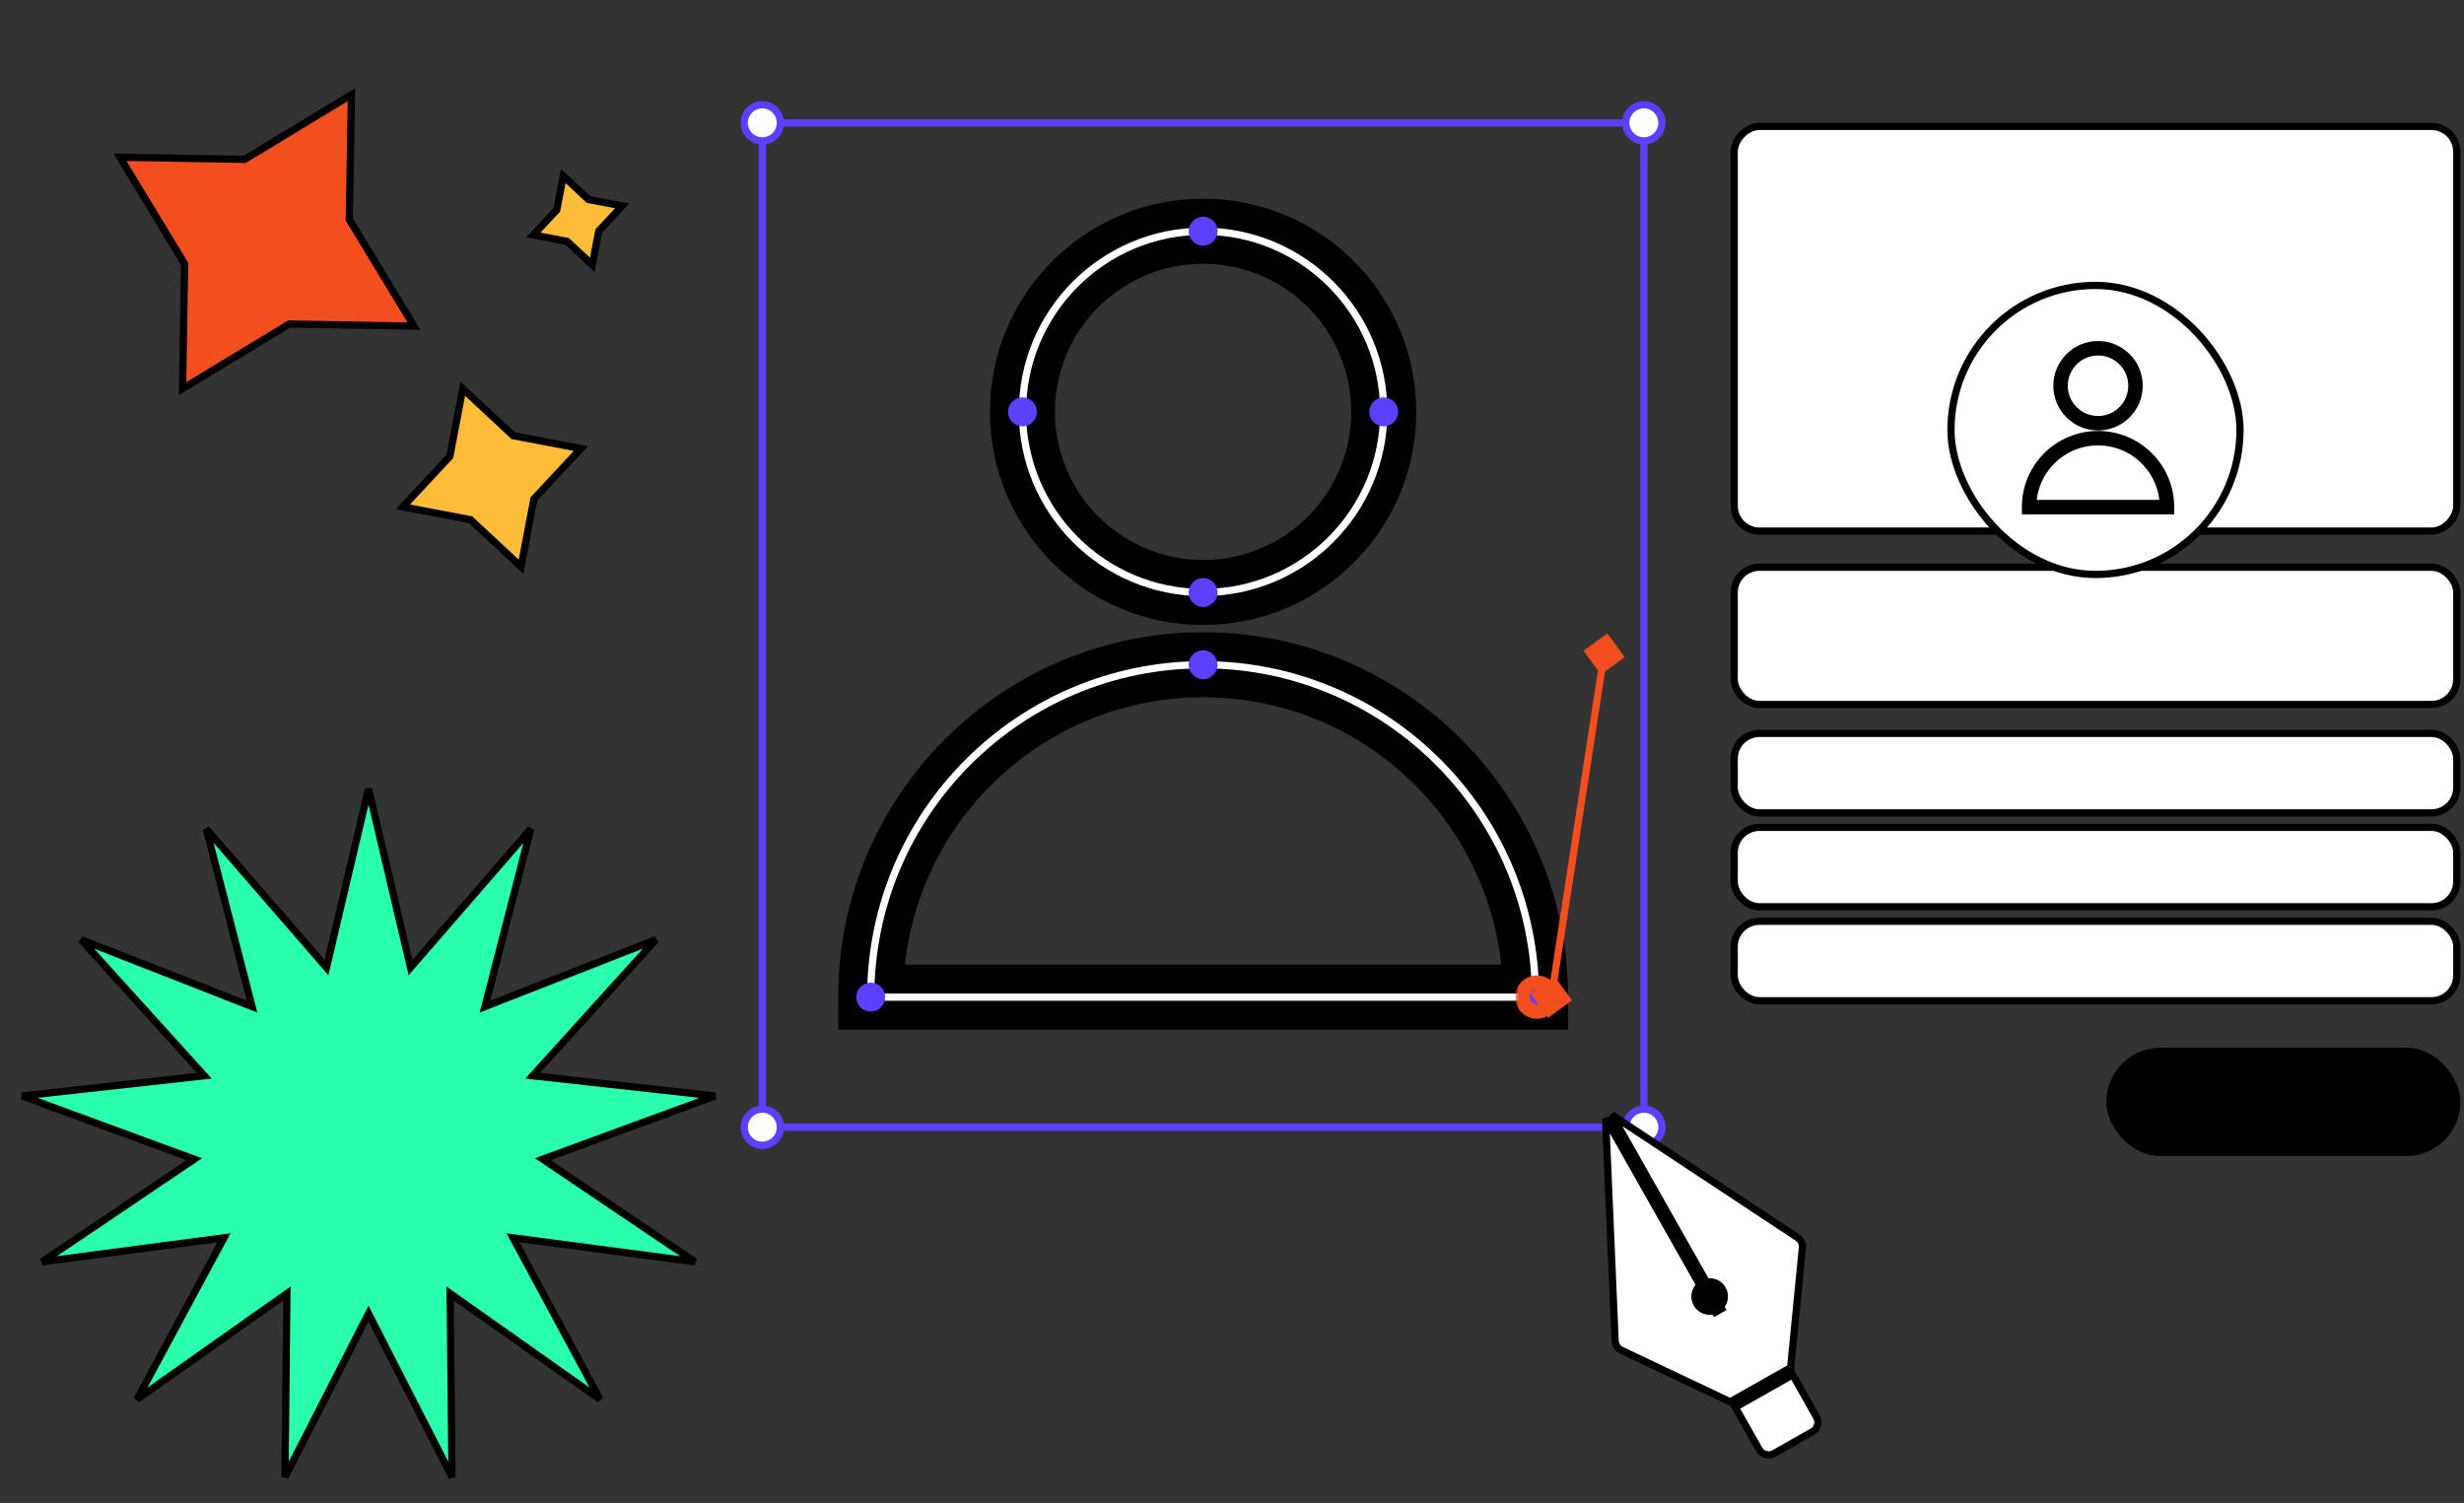 <svg width="341" height="208" viewBox="0 0 341 208" fill="none" xmlns="http://www.w3.org/2000/svg">
<rect x="0" y="0" width="341" height="208" fill="#333333" stroke="none"/>
<rect x="105.5" y="17" width="122" height="139" stroke="#5B40FF"/>
<circle cx="166.5" cy="57" r="25" stroke="black" stroke-width="9"/>
<circle cx="166.5" cy="57" r="25" stroke="white"/>
<circle cx="166.5" cy="32" r="2" fill="#5B40FF"/>
<circle cx="141.5" cy="57" r="2" fill="#5B40FF"/>
<circle cx="191.5" cy="57" r="2" fill="#5B40FF"/>
<circle cx="227.5" cy="17" r="2.5" fill="white" stroke="#5B40FF"/>
<path d="M108 17C108 18.381 106.881 19.5 105.5 19.5C104.119 19.5 103 18.381 103 17C103 15.619 104.119 14.5 105.5 14.5C106.881 14.5 108 15.619 108 17Z" fill="white" stroke="#5B40FF"/>
<circle cx="105.5" cy="156" r="2.5" fill="white" stroke="#5B40FF"/>
<circle cx="227.5" cy="156" r="2.5" fill="white" stroke="#5B40FF"/>
<circle cx="166.5" cy="82" r="2" fill="#5B40FF"/>
<path d="M222.203 154.79L237.378 181.613L238.249 181.121L223.073 154.298L248.776 171.285C249.24 171.591 249.497 172.129 249.442 172.683L247.808 189.281L239.449 194.009L224.38 186.862C223.878 186.624 223.549 186.127 223.525 185.571L222.203 154.79ZM248.091 190.269L251.391 196.102C251.799 196.823 251.545 197.738 250.824 198.146L245.495 201.161C244.774 201.569 243.859 201.315 243.451 200.594L240.151 194.761L248.091 190.269Z" fill="white" stroke="black"/>
<circle cx="236.603" cy="179.43" r="2.531" fill="black"/>
<path d="M166.5 92C141.095 92 120.5 112.595 120.5 138H212.5C212.5 112.595 191.905 92 166.5 92Z" stroke="black" stroke-width="9"/>
<path d="M166.5 92C141.095 92 120.5 112.595 120.5 138H212.5C212.5 112.595 191.905 92 166.5 92Z" stroke="white"/>
<circle cx="212.5" cy="138" r="2" fill="#5B40FF"/>
<mask id="path-17-outside-1_751_1157" maskUnits="userSpaceOnUse" x="209.702" y="87.5" width="16" height="54" fill="black">
<rect fill="white" x="209.702" y="87.5" width="16" height="54"/>
<path d="M214.702 138C214.702 139.105 213.806 140 212.702 140C211.597 140 210.702 139.105 210.702 138C210.702 136.895 211.597 136 212.702 136C213.806 136 214.702 136.895 214.702 138Z"/>
</mask>
<path d="M214.702 138C214.702 139.105 213.806 140 212.702 140C211.597 140 210.702 139.105 210.702 138C210.702 136.895 211.597 136 212.702 136C213.806 136 214.702 136.895 214.702 138Z" fill="#5B40FF"/>
<path d="M214.263 140.853L217.555 138.438L215.14 135.147L211.848 137.562L214.263 140.853ZM222.438 87.647L219.147 90.062L221.562 93.353L224.853 90.938L222.438 87.647ZM215.196 138.076L222.494 90.576L221.506 90.424L214.207 137.924L215.196 138.076ZM213.702 138C213.702 138.552 213.254 139 212.702 139V141C214.359 141 215.702 139.657 215.702 138H213.702ZM212.702 139C212.149 139 211.702 138.552 211.702 138H209.702C209.702 139.657 211.045 141 212.702 141V139ZM211.702 138C211.702 137.448 212.149 137 212.702 137V135C211.045 135 209.702 136.343 209.702 138H211.702ZM212.702 137C213.254 137 213.702 137.448 213.702 138H215.702C215.702 136.343 214.359 135 212.702 135V137Z" fill="#F24E1E" mask="url(#path-17-outside-1_751_1157)"/>
<circle cx="120.5" cy="138" r="2" fill="#5B40FF"/>
<circle cx="166.5" cy="92" r="2" fill="#5B40FF"/>
<rect x="240" y="78.5" width="100" height="19" rx="3.5" fill="white" stroke="black"/>
<rect x="0.5" y="-0.5" width="100" height="56" rx="3.5" transform="matrix(1 0 0 -1 239.5 73)" fill="white" stroke="black"/>
<rect x="292" y="145.5" width="48" height="14" rx="7" fill="black" stroke="black"/>
<rect x="240" y="101.5" width="100" height="11" rx="3.5" fill="white" stroke="black"/>
<rect x="240" y="114.5" width="100" height="11" rx="3.5" fill="white" stroke="black"/>
<rect x="240" y="127.5" width="100" height="11" rx="3.5" fill="white" stroke="black"/>
<rect x="270" y="39.5" width="40" height="40" rx="20" fill="white" stroke="black"/>
<circle cx="290.353" cy="53.385" r="5.186" stroke="black" stroke-width="2"/>
<path d="M290.353 60.64C285.083 60.64 280.81 64.912 280.81 70.183H299.896C299.896 64.912 295.624 60.64 290.353 60.64Z" stroke="black" stroke-width="2"/>
<path d="M56.592 132.951L56.816 133.903L57.457 133.164L73.454 114.718L67.36 138.362L67.116 139.309L68.027 138.952L90.764 130.053L74.38 148.157L73.724 148.882L74.696 148.989L98.965 151.676L76.044 160.092L75.126 160.429L75.937 160.976L96.177 174.633L71.971 171.434L71.001 171.306L71.465 172.167L83.04 193.666L63.093 179.583L62.294 179.02L62.305 179.997L62.563 204.413L51.445 182.674L51 181.803L50.555 182.674L39.437 204.413L39.695 179.997L39.706 179.02L38.907 179.583L18.96 193.666L30.535 172.167L30.999 171.306L30.029 171.434L5.823 174.633L26.063 160.976L26.874 160.429L25.956 160.092L3.035 151.676L27.304 148.989L28.276 148.882L27.62 148.157L11.236 130.053L33.973 138.952L34.884 139.309L34.64 138.362L28.546 114.718L44.543 133.164L45.184 133.903L45.408 132.951L51 109.183L56.592 132.951Z" fill="#29FFAD" stroke="black"/>
<path d="M48.636 13.101L48.344 30.224L48.342 30.368L48.417 30.491L57.295 45.136L40.172 44.844L40.028 44.842L39.904 44.917L25.26 53.795L25.551 36.672L25.554 36.528L25.479 36.404L16.601 21.76L33.724 22.051L33.868 22.054L33.991 21.979L48.636 13.101Z" fill="#F24E1E" stroke="black"/>
<path d="M64.04 53.79L70.916 60.196L71.022 60.295L71.163 60.322L80.395 62.078L73.989 68.954L73.891 69.06L73.864 69.202L72.107 78.434L65.231 72.028L65.126 71.929L64.984 71.902L55.752 70.145L62.158 63.27L62.256 63.164L62.283 63.022L64.04 53.79Z" fill="#FDBD39" stroke="black"/>
<path d="M77.95 24.361L81.326 27.506L81.431 27.605L81.573 27.632L86.106 28.494L82.961 31.87L82.862 31.976L82.835 32.117L81.973 36.65L78.597 33.505L78.491 33.406L78.35 33.379L73.817 32.517L76.962 29.141L77.061 29.035L77.088 28.894L77.95 24.361Z" fill="#FDBD39" stroke="black"/>
</svg>
